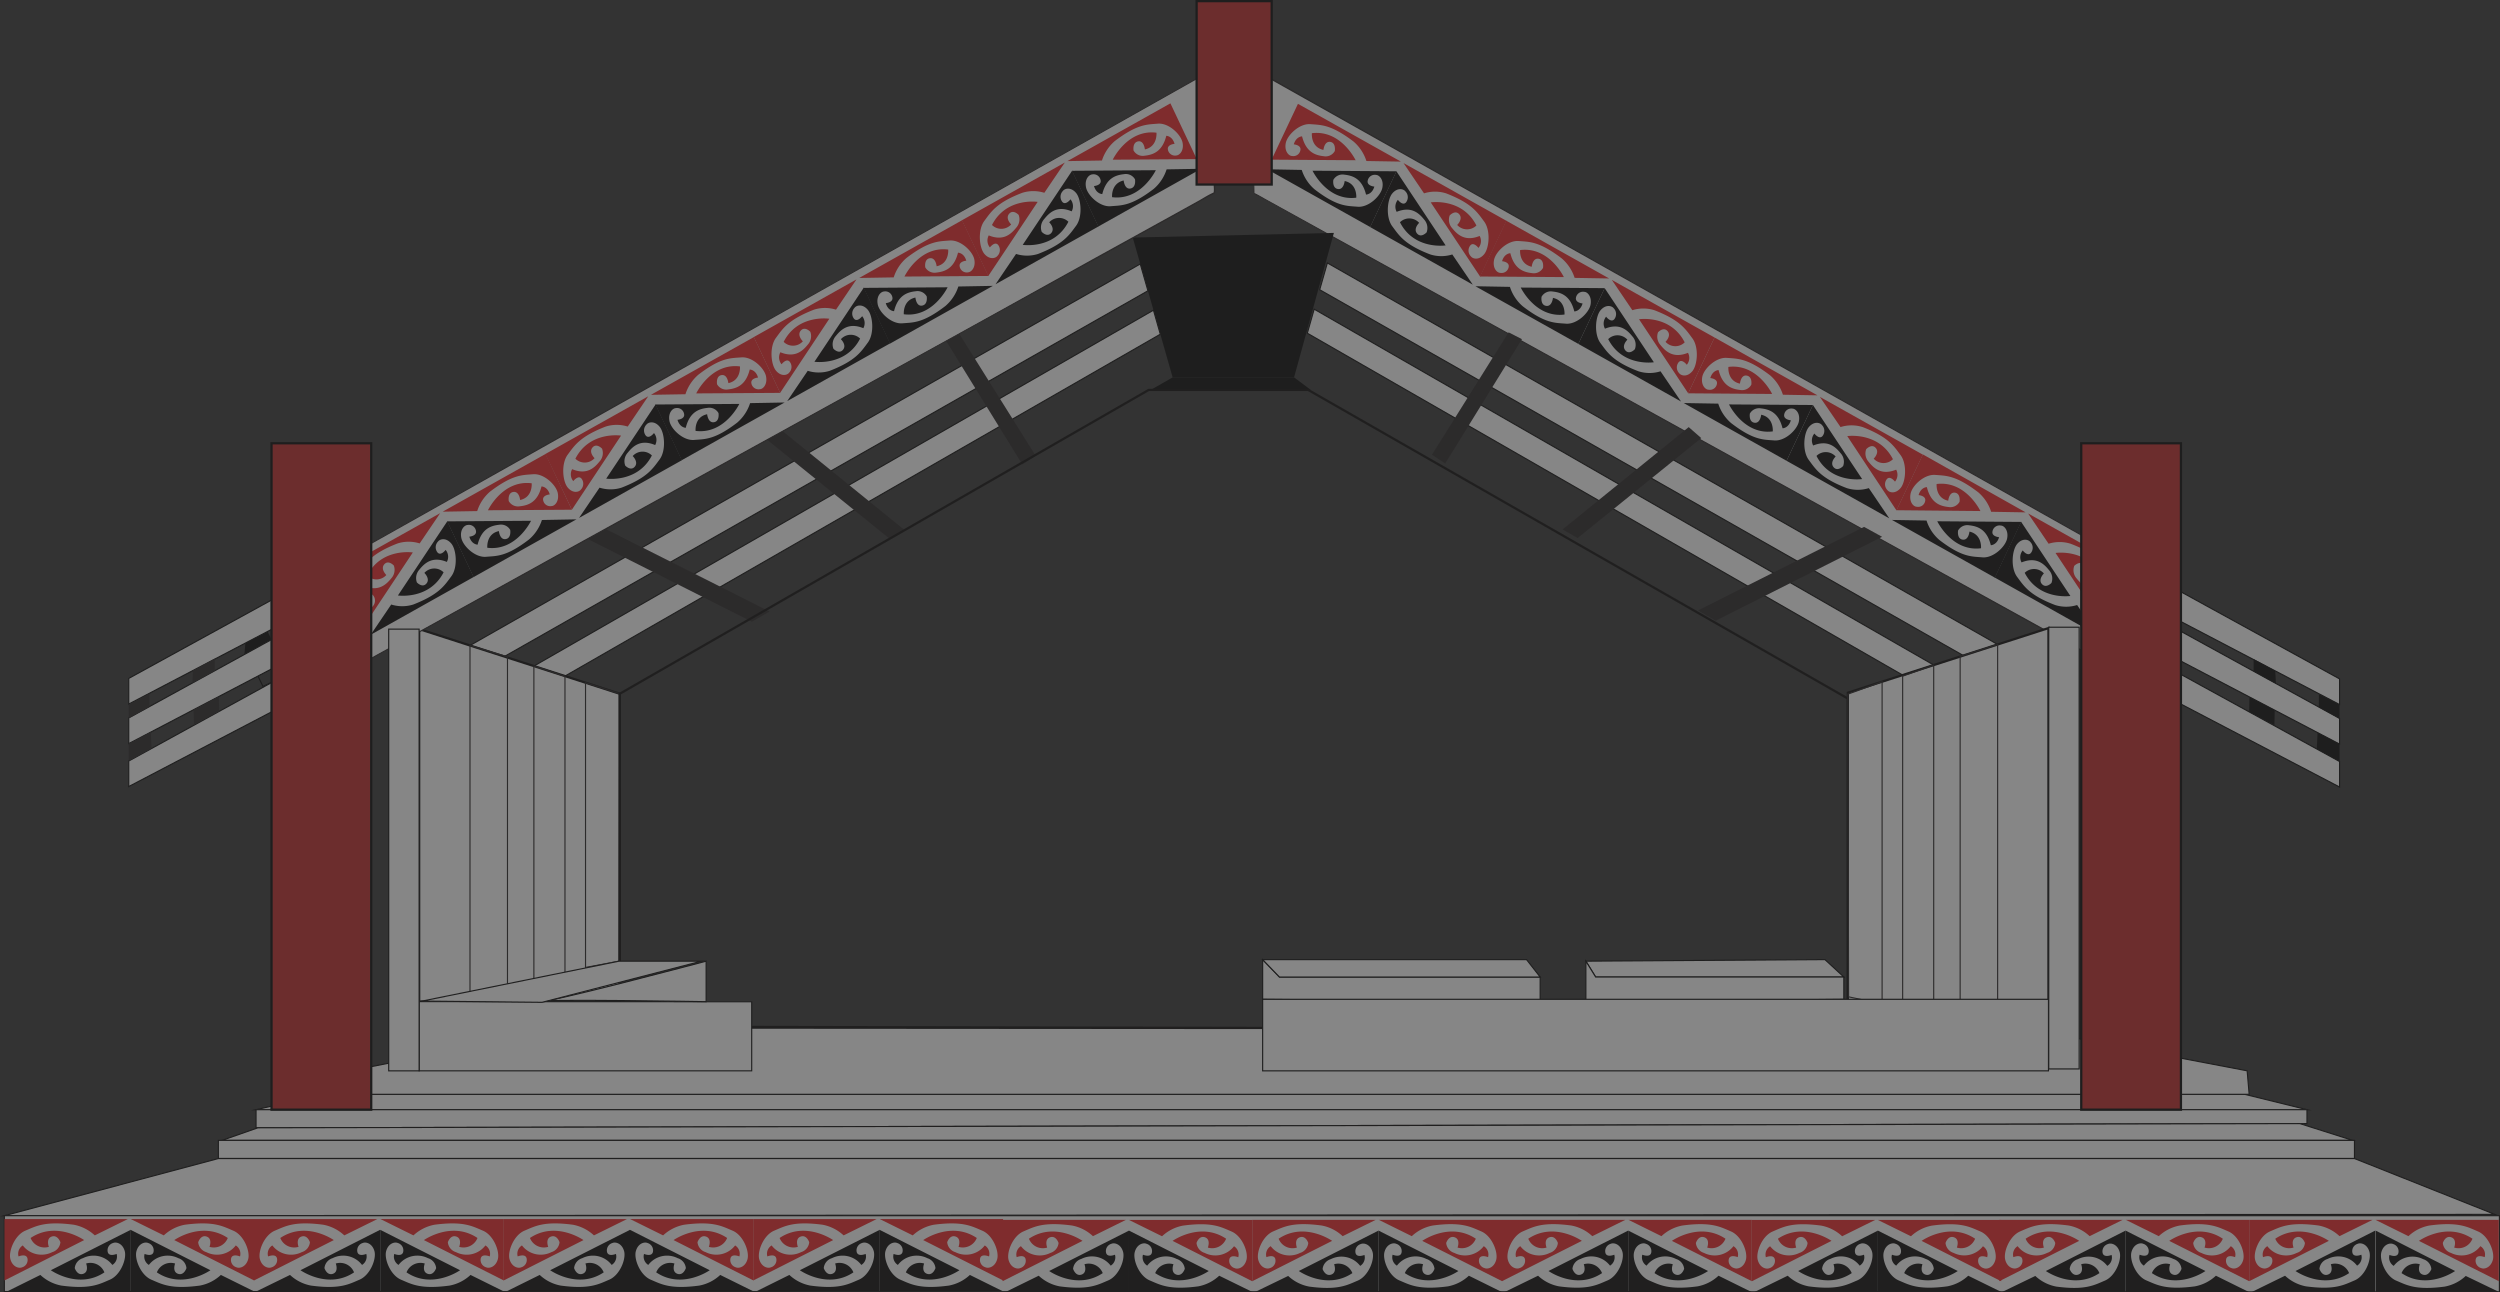<svg id="Layer_1" data-name="Layer 1" xmlns="http://www.w3.org/2000/svg" viewBox="0 0 547.46 283.03"><rect x="0" y="0" width="547.46" height="283.03" fill="#333333" stroke="none"/><defs><style>.cls-1{opacity:0.41;}.cls-10,.cls-11,.cls-14,.cls-2,.cls-4{fill:#fff;}.cls-15,.cls-2,.cls-8{stroke:#010101;}.cls-10,.cls-11,.cls-12,.cls-13,.cls-14,.cls-15,.cls-2,.cls-8{stroke-miterlimit:10;}.cls-10,.cls-12,.cls-14,.cls-2,.cls-8{stroke-width:0.25px;}.cls-3{fill:#010101;}.cls-5{fill:#231f20;}.cls-6{fill:#ed2224;}.cls-7{fill:#040303;}.cls-12,.cls-13,.cls-8,.cls-9{fill:none;}.cls-10,.cls-11,.cls-13{stroke:#040303;}.cls-11,.cls-13,.cls-15{stroke-width:0.5px;}.cls-12{stroke:#231f20;}.cls-14{stroke:#000;}.cls-15{fill:#c02626;}</style></defs><g class="cls-1"><polygon class="cls-2" points="512.33 148.67 470.57 125.75 471.17 132.76 512.33 154.29 512.33 148.67"/><polygon class="cls-2" points="512.33 157.33 470.57 134.41 471.17 141.42 512.33 162.95 512.33 157.33"/><polygon class="cls-2" points="512.33 166.76 469.56 143.28 470.16 150.3 512.33 172.35 512.33 166.76"/><polygon class="cls-3" points="492.53 155.9 498.06 158.8 498.13 155.52 492.59 152.62 492.53 155.9"/><polygon class="cls-3" points="493.51 147.03 498.39 149.72 498.25 146.93 493.51 144.33 493.51 147.03"/><polygon class="cls-3" points="507.33 164.01 512.33 166.76 512.33 162.95 507.51 160.43 507.33 164.01"/><polygon class="cls-3" points="507.77 154.88 512.33 157.38 512.33 154.35 507.81 152.03 507.77 154.88"/><polygon class="cls-4" points="466.39 123.09 470.16 150.3 274.63 42.34 273.85 14.73 466.39 123.09"/><path class="cls-5" d="M490,399.22l3.31,23.86.47,3.34.18-.14-5.81-3.2-15.76-8.71-23.05-12.72L421.57,386.3l-30-16.56-29.66-16.38-26.61-14.69-21.06-11.62-12.94-7.15c-.87-.48-1.73-1-2.63-1.45a.78.78,0,0,1-.2-.11s0,.14,0-.12c0-1.47-.08-2.93-.13-4.4l-.45-16.13-.17-5.81a6,6,0,0,0,0-1c.08.38-.28-.06-.11.13a2.91,2.91,0,0,0,.73.41l1.45.82,4.92,2.77,16.73,9.41,23.75,13.37,28.15,15.84,29.94,16.85,29.12,16.39,25.68,14.45,19.63,11.05,11,6.16,1.41.8c.14.08.27-.14.13-.22l-5.16-2.9-14-7.89-20.74-11.67L425,362.37l-27.71-15.6L369.4,331.08l-26-14.64-22-12.4-15.85-8.93c-2.5-1.4-5-2.82-7.5-4.22l-.32-.18a.13.13,0,0,0-.19.11l.76,26.63c0,.37-.09.86.16,1.13a3.11,3.11,0,0,0,.78.43l4,2.2,16.23,9,24.52,13.54,29.94,16.53L406,378l31,17.11,27.09,15,19.88,11,9.52,5.26.41.23a.13.13,0,0,0,.19-.14l-3.31-23.87-.46-3.34C490.26,399,490,399.06,490,399.22Z" transform="translate(-23.77 -276.09)"/><path class="cls-6" d="M473.9,397.18s6.89-1.05,10,5.07a2.9,2.9,0,0,1-4.2-.13s1.35-1.3.45-2.34S478,400,478,400a2.75,2.75,0,0,0,.56,2.81c1.19,1.47,2.86,2.95,6,1.68a2.34,2.34,0,0,1-.26,2.62s-1.06-1.4-1.79-.55a1.82,1.82,0,0,0,.11,2.38c.45.61,1.78.91,2.9-.43s1.48-5.21,0-7.19-2.64-4-8.32-6.16a8,8,0,0,0-4.82,0l-4.49-6.63,22.54,12.65-5.77,12.22Z" transform="translate(-23.77 -276.09)"/><path class="cls-6" d="M457.45,388s-3.22-6.72-9.59-5.92c0,0-.29,3.06,2.54,3.66,0,0,.18-1.95,1.48-1.76s1,2,1,2a2.31,2.31,0,0,1-2.42,1.14c-1.79-.2-3.87-.83-4.74-4.36,0,0-1.31,0-1.81,1.75,0,0,1.66.13,1.45,1.26a1.56,1.56,0,0,1-1.84,1.29c-.72,0-1.71-1-1.37-2.82s3-4.34,5.4-4.15,4.49.05,9.43,3.81a9.39,9.39,0,0,1,2.82,4.26l7.56.13L444.84,375.6l-5.77,12.22Z" transform="translate(-23.77 -276.09)"/><path class="cls-7" d="M477.15,406.6s-6.88,1-10-5.07a2.9,2.9,0,0,1,4.2.13S470,403,470.93,404s2.08-.26,2.08-.26a2.73,2.73,0,0,0-.55-2.81c-1.19-1.48-2.87-2.95-6-1.68a2.35,2.35,0,0,1,.25-2.62s1.06,1.39,1.79.55a1.81,1.81,0,0,0-.1-2.38c-.45-.61-1.79-.91-2.91.42s-1.48,5.22,0,7.2,2.64,4,8.32,6.16a8,8,0,0,0,4.82,0l4.49,6.63-22.54-12.65,5.77-12.22Z" transform="translate(-23.77 -276.09)"/><path class="cls-7" d="M448,390.24s3.22,6.72,9.58,5.91c0,0,.3-3-2.53-3.65,0,0-.18,1.95-1.49,1.76s-1-2-1-2a2.33,2.33,0,0,1,2.43-1.14c1.79.2,3.87.83,4.74,4.36,0,0,1.3,0,1.81-1.75,0,0-1.66-.13-1.45-1.26a1.56,1.56,0,0,1,1.84-1.29c.71,0,1.71,1.05,1.37,2.82s-3,4.34-5.4,4.14-4.49,0-9.43-3.8a9.3,9.3,0,0,1-2.82-4.26l-7.56-.13,22.54,12.65,5.77-12.22Z" transform="translate(-23.77 -276.09)"/><path class="cls-6" d="M428.29,371.59s6.89-1,10,5.06a2.91,2.91,0,0,1-4.21-.12s1.35-1.3.45-2.34-2.09.26-2.09.26a2.75,2.75,0,0,0,.56,2.81c1.19,1.47,2.87,2.95,6,1.68a2.34,2.34,0,0,1-.26,2.62s-1.06-1.4-1.78-.55a1.81,1.81,0,0,0,.1,2.38c.45.61,1.79.91,2.91-.43s1.48-5.21,0-7.2-2.64-3.95-8.32-6.15a8,8,0,0,0-4.83,0L422.29,363l22.55,12.65-5.77,12.22Z" transform="translate(-23.77 -276.09)"/><path class="cls-6" d="M411.84,362.36s-3.22-6.72-9.58-5.92c0,0-.3,3.05,2.53,3.66,0,0,.19-2,1.49-1.76s1,2,1,2a2.31,2.31,0,0,1-2.42,1.15c-1.79-.2-3.87-.84-4.75-4.36,0,0-1.3,0-1.81,1.75,0,0,1.66.13,1.45,1.26a1.55,1.55,0,0,1-1.83,1.29c-.72,0-1.72-1.05-1.38-2.82s3-4.34,5.4-4.15,4.49.05,9.44,3.81a9.39,9.39,0,0,1,2.82,4.26l7.56.13L399.23,350l-5.77,12.22Z" transform="translate(-23.77 -276.09)"/><path class="cls-7" d="M431.55,381s-6.89,1.05-10-5.07a2.9,2.9,0,0,1,4.2.13s-1.35,1.29-.45,2.34,2.09-.26,2.09-.26a2.75,2.75,0,0,0-.56-2.81c-1.19-1.48-2.87-2.95-6-1.68a2.34,2.34,0,0,1,.26-2.62s1.06,1.39,1.78.55a1.81,1.81,0,0,0-.1-2.38c-.45-.61-1.78-.91-2.9.42s-1.48,5.22,0,7.2,2.64,4,8.32,6.16a8,8,0,0,0,4.82,0l4.49,6.63L415,377l5.77-12.22Z" transform="translate(-23.77 -276.09)"/><path class="cls-7" d="M402.4,364.65s3.22,6.72,9.58,5.91c0,0,.29-3.05-2.54-3.65,0,0-.18,1.95-1.48,1.75s-1-2-1-2a2.31,2.31,0,0,1,2.42-1.14c1.79.2,3.87.83,4.74,4.36,0,0,1.31,0,1.82-1.75,0,0-1.66-.13-1.46-1.26a1.58,1.58,0,0,1,1.84-1.3c.72.05,1.72,1.06,1.37,2.83s-3,4.34-5.4,4.14-4.48,0-9.43-3.8a9.39,9.39,0,0,1-2.82-4.26l-7.56-.13L415,377l5.77-12.22Z" transform="translate(-23.77 -276.09)"/><path class="cls-6" d="M382.69,346s6.89-1.05,10,5.06a2.9,2.9,0,0,1-4.2-.12s1.35-1.3.45-2.34-2.09.26-2.09.26a2.75,2.75,0,0,0,.56,2.81c1.19,1.47,2.86,2.95,6,1.68a2.34,2.34,0,0,1-.26,2.62s-1.06-1.4-1.79-.55a1.82,1.82,0,0,0,.11,2.38c.45.61,1.78.91,2.9-.43s1.48-5.21,0-7.2-2.64-3.95-8.32-6.15a8,8,0,0,0-4.82,0l-4.49-6.63L399.23,350l-5.77,12.22Z" transform="translate(-23.77 -276.09)"/><path class="cls-6" d="M366.23,336.77s-3.21-6.72-9.58-5.92c0,0-.29,3,2.54,3.66,0,0,.18-1.95,1.48-1.76s1,2,1,2a2.31,2.31,0,0,1-2.42,1.15c-1.79-.21-3.87-.84-4.74-4.36,0,0-1.31,0-1.81,1.75,0,0,1.66.13,1.45,1.26a1.57,1.57,0,0,1-1.84,1.29c-.72,0-1.72-1-1.37-2.82s3-4.34,5.4-4.15,4.49.05,9.43,3.81a9.39,9.39,0,0,1,2.82,4.26l7.56.13-22.54-12.65-5.77,12.22Z" transform="translate(-23.77 -276.09)"/><path class="cls-7" d="M385.94,355.42s-6.88,1.05-10-5.07a2.9,2.9,0,0,1,4.2.13s-1.35,1.29-.44,2.34,2.08-.26,2.08-.26a2.73,2.73,0,0,0-.55-2.81c-1.19-1.48-2.87-2.95-6-1.68a2.37,2.37,0,0,1,.25-2.63s1.06,1.4,1.79.56a1.82,1.82,0,0,0-.1-2.38c-.45-.61-1.79-.91-2.91.42s-1.48,5.22,0,7.2,2.64,4,8.32,6.16a8,8,0,0,0,4.82,0l4.49,6.62L369.4,351.4l5.77-12.21Z" transform="translate(-23.77 -276.09)"/><path class="cls-7" d="M356.79,339.06s3.22,6.72,9.58,5.91c0,0,.3-3.05-2.53-3.65,0,0-.18,1.95-1.49,1.75s-1-2-1-2a2.33,2.33,0,0,1,2.43-1.14c1.79.2,3.87.83,4.74,4.36,0,0,1.3,0,1.81-1.75,0,0-1.66-.13-1.45-1.27A1.57,1.57,0,0,1,370.7,340c.71,0,1.71,1.06,1.37,2.83s-3,4.34-5.4,4.14-4.49,0-9.43-3.8a9.3,9.3,0,0,1-2.82-4.26l-7.56-.14L369.4,351.4l5.77-12.21Z" transform="translate(-23.77 -276.09)"/><path class="cls-6" d="M337.08,320.41s6.89-1.05,10,5.06a2.91,2.91,0,0,1-4.21-.12s1.35-1.3.45-2.34-2.09.26-2.09.26a2.75,2.75,0,0,0,.56,2.81c1.19,1.47,2.87,2.95,6,1.68a2.34,2.34,0,0,1-.26,2.62s-1.06-1.4-1.78-.55a1.81,1.81,0,0,0,.1,2.38c.45.61,1.78.91,2.91-.43s1.48-5.21,0-7.2-2.64-3.95-8.32-6.15a8,8,0,0,0-4.83,0l-4.49-6.63,22.55,12.65-5.77,12.22Z" transform="translate(-23.77 -276.09)"/><path class="cls-6" d="M320.63,311.18s-3.22-6.72-9.58-5.92c0,0-.3,3.05,2.53,3.66,0,0,.19-1.95,1.49-1.76s1,2,1,2a2.29,2.29,0,0,1-2.42,1.14c-1.79-.2-3.87-.83-4.75-4.35,0,0-1.3,0-1.81,1.75,0,0,1.66.13,1.45,1.26a1.56,1.56,0,0,1-1.83,1.29c-.72,0-1.72-1.05-1.38-2.82s3-4.34,5.4-4.15,4.49.05,9.44,3.8a9.39,9.39,0,0,1,2.82,4.27l7.56.13L308,298.83l-5.77,12.22Z" transform="translate(-23.77 -276.09)"/><path class="cls-7" d="M340.34,329.83s-6.89,1.05-10-5.07a2.9,2.9,0,0,1,4.2.13s-1.35,1.29-.45,2.34,2.09-.26,2.09-.26a2.77,2.77,0,0,0-.56-2.82c-1.19-1.47-2.87-2.94-6-1.67a2.36,2.36,0,0,1,.26-2.63s1.06,1.4,1.78.56a1.81,1.81,0,0,0-.1-2.38c-.45-.61-1.78-.91-2.9.42s-1.48,5.22,0,7.2,2.64,4,8.32,6.16a8,8,0,0,0,4.82,0l4.49,6.62L323.8,325.81l5.76-12.21Z" transform="translate(-23.77 -276.09)"/><path class="cls-7" d="M311.19,313.47s3.22,6.72,9.58,5.91c0,0,.29-3.05-2.54-3.65,0,0-.18,1.95-1.48,1.75s-1-2-1-2a2.31,2.31,0,0,1,2.42-1.14c1.79.2,3.87.83,4.74,4.36,0,0,1.31,0,1.82-1.75,0,0-1.66-.13-1.46-1.27a1.58,1.58,0,0,1,1.84-1.29c.72.05,1.72,1.06,1.37,2.83s-3,4.34-5.4,4.14-4.48,0-9.43-3.8a9.39,9.39,0,0,1-2.82-4.26l-7.56-.14,22.55,12.65,5.76-12.21Z" transform="translate(-23.77 -276.09)"/><rect class="cls-8" x="80.42" y="422.42" width="6.57" height="2.71" transform="translate(-200.69 -196.8) rotate(-25.94)"/><polygon class="cls-3" points="59.46 140.05 53.51 143.51 53.75 140.57 58.58 138.23 59.46 140.05"/><polygon class="cls-9" points="135.72 151.92 91.79 137.76 248.05 52.02 265.9 42.23 265.9 81.95 256.79 82.64 135.72 151.92"/><polygon points="292.1 51 248.05 52.02 256.79 82.64 283.38 82.64 292.1 51"/><polygon points="287.05 85.39 251.98 85.39 256.79 82.64 283.38 82.64 287.05 85.39"/><polygon class="cls-10" points="102.92 141.35 110.44 143.77 251.38 63.68 249.7 57.8 102.92 141.35"/><polygon class="cls-10" points="254.09 73.19 123.72 148.05 116.91 145.86 252.59 67.92 254.09 73.19"/><polygon class="cls-5" points="128.22 117.78 132.16 115.61 168.53 133.91 164.66 136.15 128.22 117.78"/><polygon class="cls-5" points="167.82 96.17 194.9 118.05 198.2 116.16 170.57 93.76 167.82 96.17"/><polygon class="cls-5" points="207.09 74.5 223.88 101.72 226.79 99.8 210.01 73.01 207.09 74.5"/><polygon class="cls-11" points="135.72 151.92 135.72 219.34 91.79 219.34 91.79 137.76 102.92 141.35 135.72 151.92"/><polygon class="cls-12" points="102.92 217.85 111.13 215.95 111.13 143.83 102.92 141.35 102.92 217.85"/><polygon class="cls-12" points="116.91 145.86 116.91 214.93 123.72 213.48 123.72 148.09 116.91 145.86"/><polygon class="cls-12" points="128.22 149.5 128.22 211.85 135.56 210.48 135.72 151.92 128.22 149.5"/><polygon class="cls-13" points="135.72 151.92 135.72 224.83 404.66 225.35 404.66 152.98 286.48 85.39 251.54 85.39 135.72 151.92"/><polygon class="cls-14" points="337.27 219.37 337.27 213.95 280.17 213.95 276.5 210.14 276.5 218.83 337.27 219.37"/><polygon class="cls-14" points="347.28 210.48 349.42 213.95 403.77 213.95 399.64 210.14 347.28 210.48"/><polygon class="cls-14" points="347.28 219.37 347.28 210.48 349.42 213.95 403.77 213.95 403.77 218.83 347.28 219.37"/><polygon class="cls-10" points="70.71 239.63 56.07 243 505.19 243 491.5 239.63 70.71 239.63"/><polygon class="cls-10" points="56.07 243 56.07 246.97 505.19 246.05 505.19 243 56.07 243"/><polygon class="cls-10" points="70.15 235.76 124.39 225.12 444.13 225.35 492.09 234.49 492.53 239.63 69.96 239.63 70.15 235.76"/><polygon class="cls-10" points="48.62 249.72 56.48 246.97 503.63 246.05 515.18 249.72 48.62 249.72"/><rect class="cls-10" x="47.82" y="249.72" width="467.77" height="3.97"/><polygon class="cls-10" points="0.95 266.22 47.82 253.7 515.59 253.7 546.31 265.93 0.95 266.22"/><polygon class="cls-10" points="0.95 282.83 0.95 266.22 547.33 266.22 547.33 282.91 0.95 282.83"/><path class="cls-6" d="M42.2,547.65s-6.06-4.27-11.73-.46a3.29,3.29,0,0,0,4,1.94s-.7-1.79.62-2.25S37,548.12,37,548.12a2.51,2.51,0,0,1-1.79,2.17,5.18,5.18,0,0,1-6.45-1.47,2.15,2.15,0,0,0-.93,2.41s1.63-.7,1.94.38a1.66,1.66,0,0,1-1.16,2c-.7.31-2.1-.08-2.56-1.78s.93-5.26,3.26-6.24,4.27-2.15,10.64-1.3a9.31,9.31,0,0,1,4.58,2.33l7.22-3.57h-27v13.44Z" transform="translate(-23.77 -276.09)"/><path class="cls-6" d="M61.93,547.65s6.05-4.27,11.72-.46a3.29,3.29,0,0,1-4,1.94s.7-1.79-.62-2.25-1.86,1.24-1.86,1.24a2.51,2.51,0,0,0,1.78,2.17,5.18,5.18,0,0,0,6.45-1.47,2.15,2.15,0,0,1,.93,2.41s-1.63-.7-1.94.38a1.67,1.67,0,0,0,1.17,2c.69.31,2.09-.08,2.56-1.78s-.93-5.26-3.26-6.24-4.27-2.15-10.64-1.3a9.27,9.27,0,0,0-4.58,2.33l-7.23-3.57h27v13.44Z" transform="translate(-23.77 -276.09)"/><path class="cls-7" d="M34.9,554.25s6.06,4.28,11.73.47a3.28,3.28,0,0,0-4-1.94s.7,1.78-.62,2.25-1.87-1.24-1.87-1.24a2.52,2.52,0,0,1,1.79-2.18,5.17,5.17,0,0,1,6.44,1.48,2.15,2.15,0,0,0,.94-2.41s-1.63.7-1.94-.39a1.66,1.66,0,0,1,1.16-2c.7-.31,2.1.08,2.56,1.79s-.93,5.25-3.26,6.24-4.27,2.15-10.64,1.29a9.21,9.21,0,0,1-4.58-2.33l-7.22,3.58h27V545.4Z" transform="translate(-23.77 -276.09)"/><path class="cls-7" d="M69.85,554.25s-6.06,4.28-11.73.47a3.28,3.28,0,0,1,4-1.94s-.7,1.78.62,2.25,1.86-1.24,1.86-1.24a2.52,2.52,0,0,0-1.78-2.18,5.18,5.18,0,0,0-6.45,1.48,2.15,2.15,0,0,1-.93-2.41s1.63.7,1.94-.39a1.67,1.67,0,0,0-1.16-2c-.7-.31-2.1.08-2.57,1.79s.94,5.25,3.27,6.24,4.27,2.15,10.63,1.29a9.21,9.21,0,0,0,4.59-2.33l7.22,3.58h-27V545.4Z" transform="translate(-23.77 -276.09)"/><path class="cls-6" d="M96.87,547.65s-6.05-4.27-11.72-.46a3.28,3.28,0,0,0,4,1.94s-.69-1.79.63-2.25,1.86,1.24,1.86,1.24a2.51,2.51,0,0,1-1.79,2.17,5.16,5.16,0,0,1-6.44-1.47,2.14,2.14,0,0,0-.93,2.41s1.63-.7,1.94.38a1.67,1.67,0,0,1-1.17,2c-.7.31-2.09-.08-2.56-1.78s.93-5.26,3.26-6.24,4.27-2.15,10.64-1.3a9.27,9.27,0,0,1,4.58,2.33l7.22-3.57h-27v13.44Z" transform="translate(-23.77 -276.09)"/><path class="cls-6" d="M116.6,547.65s6.06-4.27,11.73-.46a3.29,3.29,0,0,1-4,1.94s.7-1.79-.62-2.25-1.87,1.24-1.87,1.24a2.51,2.51,0,0,0,1.79,2.17,5.16,5.16,0,0,0,6.44-1.47,2.15,2.15,0,0,1,.94,2.41s-1.64-.7-1.95.38a1.67,1.67,0,0,0,1.17,2c.7.31,2.1-.08,2.56-1.78s-.93-5.26-3.26-6.24-4.27-2.15-10.64-1.3a9.31,9.31,0,0,0-4.58,2.33l-7.22-3.57h27v13.44Z" transform="translate(-23.77 -276.09)"/><path class="cls-7" d="M89.57,554.25s6.06,4.28,11.73.47a3.28,3.28,0,0,0-4-1.94s.7,1.78-.62,2.25-1.86-1.24-1.86-1.24a2.52,2.52,0,0,1,1.78-2.18,5.18,5.18,0,0,1,6.45,1.48,2.15,2.15,0,0,0,.93-2.41s-1.63.7-1.94-.39a1.67,1.67,0,0,1,1.16-2c.7-.31,2.1.08,2.57,1.79s-.94,5.25-3.27,6.24-4.27,2.15-10.64,1.29a9.21,9.21,0,0,1-4.58-2.33L80,558.84h27V545.4Z" transform="translate(-23.77 -276.09)"/><path class="cls-7" d="M124.52,554.25s-6.06,4.28-11.73.47a3.28,3.28,0,0,1,4-1.94s-.7,1.78.62,2.25,1.87-1.24,1.87-1.24a2.52,2.52,0,0,0-1.79-2.18,5.18,5.18,0,0,0-6.45,1.48,2.15,2.15,0,0,1-.93-2.41s1.63.7,1.94-.39a1.67,1.67,0,0,0-1.16-2c-.7-.31-2.1.08-2.56,1.79s.93,5.25,3.26,6.24,4.27,2.15,10.64,1.29a9.21,9.21,0,0,0,4.58-2.33l7.22,3.58h-27V545.4Z" transform="translate(-23.77 -276.09)"/><path class="cls-6" d="M151.55,547.65s-6.06-4.27-11.73-.46a3.29,3.29,0,0,0,4,1.94s-.7-1.79.62-2.25,1.86,1.24,1.86,1.24a2.51,2.51,0,0,1-1.78,2.17,5.18,5.18,0,0,1-6.45-1.47,2.15,2.15,0,0,0-.93,2.41s1.63-.7,1.94.38a1.67,1.67,0,0,1-1.16,2c-.7.31-2.1-.08-2.57-1.78s.93-5.26,3.26-6.24,4.28-2.15,10.64-1.3a9.32,9.32,0,0,1,4.59,2.33l7.22-3.57h-27v13.44Z" transform="translate(-23.77 -276.09)"/><path class="cls-6" d="M171.27,547.65s6.06-4.27,11.73-.46a3.29,3.29,0,0,1-4,1.94s.7-1.79-.62-2.25-1.87,1.24-1.87,1.24a2.51,2.51,0,0,0,1.79,2.17,5.18,5.18,0,0,0,6.45-1.47,2.15,2.15,0,0,1,.93,2.41s-1.63-.7-1.94.38a1.66,1.66,0,0,0,1.16,2c.7.31,2.1-.08,2.56-1.78s-.93-5.26-3.26-6.24-4.27-2.15-10.64-1.3a9.31,9.31,0,0,0-4.58,2.33l-7.22-3.57h27v13.44Z" transform="translate(-23.77 -276.09)"/><path class="cls-7" d="M144.25,554.25s6.05,4.28,11.72.47a3.28,3.28,0,0,0-4-1.94s.7,1.78-.62,2.25-1.86-1.24-1.86-1.24a2.52,2.52,0,0,1,1.79-2.18,5.17,5.17,0,0,1,6.44,1.48,2.15,2.15,0,0,0,.93-2.41s-1.63.7-1.94-.39a1.68,1.68,0,0,1,1.17-2c.7-.31,2.09.08,2.56,1.79s-.93,5.25-3.26,6.24-4.27,2.15-10.64,1.29a9.17,9.17,0,0,1-4.58-2.33l-7.23,3.58h27V545.4Z" transform="translate(-23.77 -276.09)"/><path class="cls-7" d="M179.19,554.25s-6.05,4.28-11.72.47a3.27,3.27,0,0,1,4-1.94s-.69,1.78.63,2.25,1.86-1.24,1.86-1.24a2.52,2.52,0,0,0-1.79-2.18,5.17,5.17,0,0,0-6.44,1.48,2.15,2.15,0,0,1-.93-2.41s1.63.7,1.94-.39a1.68,1.68,0,0,0-1.17-2c-.7-.31-2.09.08-2.56,1.79s.93,5.25,3.26,6.24,4.27,2.15,10.64,1.29a9.17,9.17,0,0,0,4.58-2.33l7.23,3.58h-27V545.4Z" transform="translate(-23.77 -276.09)"/><path class="cls-6" d="M206.22,547.65s-6.06-4.27-11.73-.46a3.29,3.29,0,0,0,4,1.94s-.7-1.79.62-2.25,1.87,1.24,1.87,1.24a2.51,2.51,0,0,1-1.79,2.17,5.18,5.18,0,0,1-6.45-1.47,2.15,2.15,0,0,0-.93,2.41s1.63-.7,1.94.38a1.66,1.66,0,0,1-1.16,2c-.7.31-2.1-.08-2.56-1.78s.93-5.26,3.26-6.24,4.27-2.15,10.64-1.3a9.31,9.31,0,0,1,4.58,2.33l7.22-3.57h-27v13.44Z" transform="translate(-23.77 -276.09)"/><path class="cls-6" d="M225.94,547.65s6.06-4.27,11.73-.46a3.29,3.29,0,0,1-4,1.94s.7-1.79-.62-2.25-1.86,1.24-1.86,1.24a2.51,2.51,0,0,0,1.78,2.17,5.18,5.18,0,0,0,6.45-1.47,2.15,2.15,0,0,1,.93,2.41s-1.63-.7-1.94.38a1.67,1.67,0,0,0,1.17,2c.69.31,2.09-.08,2.56-1.78s-.93-5.26-3.26-6.24-4.28-2.15-10.64-1.3a9.32,9.32,0,0,0-4.59,2.33l-7.22-3.57h27v13.44Z" transform="translate(-23.77 -276.09)"/><path class="cls-7" d="M198.92,554.25s6.06,4.28,11.73.47a3.28,3.28,0,0,0-4-1.94s.7,1.78-.62,2.25-1.87-1.24-1.87-1.24a2.52,2.52,0,0,1,1.79-2.18,5.17,5.17,0,0,1,6.44,1.48,2.15,2.15,0,0,0,.94-2.41s-1.63.7-1.95-.39a1.68,1.68,0,0,1,1.17-2c.7-.31,2.1.08,2.56,1.79s-.93,5.25-3.26,6.24-4.27,2.15-10.64,1.29a9.21,9.21,0,0,1-4.58-2.33l-7.22,3.58h27V545.4Z" transform="translate(-23.77 -276.09)"/><path class="cls-7" d="M233.87,554.25s-6.06,4.28-11.73.47a3.28,3.28,0,0,1,4-1.94s-.7,1.78.62,2.25,1.86-1.24,1.86-1.24a2.52,2.52,0,0,0-1.78-2.18,5.18,5.18,0,0,0-6.45,1.48,2.15,2.15,0,0,1-.93-2.41s1.63.7,1.94-.39a1.68,1.68,0,0,0-1.16-2c-.7-.31-2.1.08-2.57,1.79s.93,5.25,3.26,6.24,4.28,2.15,10.64,1.29a9.21,9.21,0,0,0,4.59-2.33l7.22,3.58h-27V545.4Z" transform="translate(-23.77 -276.09)"/><path class="cls-6" d="M260.82,547.82s-6.06-4.27-11.73-.47a3.28,3.28,0,0,0,4,1.94s-.7-1.78.62-2.25,1.87,1.24,1.87,1.24a2.52,2.52,0,0,1-1.79,2.18,5.18,5.18,0,0,1-6.45-1.48,2.15,2.15,0,0,0-.93,2.41s1.63-.7,1.94.39a1.66,1.66,0,0,1-1.16,2c-.7.31-2.1-.08-2.56-1.79s.93-5.25,3.26-6.24,4.27-2.15,10.64-1.29a9.21,9.21,0,0,1,4.58,2.33l7.22-3.57h-27v13.43Z" transform="translate(-23.77 -276.09)"/><path class="cls-6" d="M280.55,547.82s6.05-4.27,11.72-.47a3.28,3.28,0,0,1-4,1.94s.7-1.78-.62-2.25-1.86,1.24-1.86,1.24a2.52,2.52,0,0,0,1.79,2.18A5.17,5.17,0,0,0,294,549a2.15,2.15,0,0,1,.93,2.41s-1.63-.7-1.94.39a1.67,1.67,0,0,0,1.17,2c.7.31,2.09-.08,2.56-1.79s-.93-5.25-3.26-6.24-4.27-2.15-10.64-1.29a9.17,9.17,0,0,0-4.58,2.33L271,543.24h27v13.43Z" transform="translate(-23.77 -276.09)"/><path class="cls-7" d="M253.52,554.42s6.06,4.27,11.73.46a3.29,3.29,0,0,0-4-1.94s.7,1.79-.62,2.26-1.87-1.25-1.87-1.25a2.51,2.51,0,0,1,1.79-2.17,5.18,5.18,0,0,1,6.45,1.47,2.14,2.14,0,0,0,.93-2.4s-1.63.7-1.94-.39a1.66,1.66,0,0,1,1.16-2c.7-.31,2.1.08,2.56,1.79s-.93,5.25-3.26,6.23-4.27,2.15-10.64,1.3a9.21,9.21,0,0,1-4.58-2.33L244,559h27V545.57Z" transform="translate(-23.77 -276.09)"/><path class="cls-7" d="M288.47,554.42s-6.06,4.27-11.73.46a3.29,3.29,0,0,1,4-1.94s-.7,1.79.62,2.26,1.86-1.25,1.86-1.25a2.51,2.51,0,0,0-1.78-2.17,5.18,5.18,0,0,0-6.45,1.47,2.14,2.14,0,0,1-.93-2.4s1.63.7,1.94-.39a1.66,1.66,0,0,0-1.16-2c-.7-.31-2.1.08-2.57,1.79s.94,5.25,3.27,6.23,4.27,2.15,10.64,1.3a9.21,9.21,0,0,0,4.58-2.33L298,559H271V545.57Z" transform="translate(-23.77 -276.09)"/><path class="cls-6" d="M315.49,547.82s-6.05-4.27-11.72-.47a3.27,3.27,0,0,0,4,1.94s-.69-1.78.63-2.25,1.86,1.24,1.86,1.24a2.52,2.52,0,0,1-1.79,2.18,5.17,5.17,0,0,1-6.44-1.48,2.15,2.15,0,0,0-.93,2.41s1.63-.7,1.94.39a1.67,1.67,0,0,1-1.17,2c-.7.31-2.09-.08-2.56-1.79s.93-5.25,3.26-6.24,4.27-2.15,10.64-1.29a9.17,9.17,0,0,1,4.58,2.33l7.23-3.57H298v13.43Z" transform="translate(-23.77 -276.09)"/><path class="cls-6" d="M335.22,547.82s6.06-4.27,11.73-.47a3.28,3.28,0,0,1-4,1.94s.7-1.78-.62-2.25-1.87,1.24-1.87,1.24a2.52,2.52,0,0,0,1.79,2.18,5.17,5.17,0,0,0,6.44-1.48,2.15,2.15,0,0,1,.94,2.41s-1.63-.7-1.95.39a1.67,1.67,0,0,0,1.17,2c.7.31,2.1-.08,2.56-1.79s-.93-5.25-3.26-6.24-4.27-2.15-10.64-1.29a9.21,9.21,0,0,0-4.58,2.33l-7.22-3.57h27v13.43Z" transform="translate(-23.77 -276.09)"/><path class="cls-7" d="M308.19,554.42s6.06,4.27,11.73.46a3.29,3.29,0,0,0-4-1.94s.7,1.79-.62,2.26S313.4,554,313.4,554a2.51,2.51,0,0,1,1.78-2.17,5.18,5.18,0,0,1,6.45,1.47,2.14,2.14,0,0,0,.93-2.4s-1.63.7-1.94-.39a1.66,1.66,0,0,1,1.16-2c.7-.31,2.1.08,2.57,1.79s-.94,5.25-3.27,6.23-4.27,2.15-10.63,1.3a9.21,9.21,0,0,1-4.59-2.33L298.64,559h27V545.57Z" transform="translate(-23.77 -276.09)"/><path class="cls-7" d="M343.14,554.42s-6.06,4.27-11.73.46a3.29,3.29,0,0,1,4-1.94s-.7,1.79.62,2.26,1.87-1.25,1.87-1.25a2.51,2.51,0,0,0-1.79-2.17,5.16,5.16,0,0,0-6.44,1.47,2.14,2.14,0,0,1-.94-2.4s1.63.7,1.94-.39a1.66,1.66,0,0,0-1.16-2c-.7-.31-2.1.08-2.56,1.79s.93,5.25,3.26,6.23,4.27,2.15,10.64,1.3a9.21,9.21,0,0,0,4.58-2.33l7.22,3.57h-27V545.57Z" transform="translate(-23.77 -276.09)"/><path class="cls-6" d="M370.17,547.82s-6.06-4.27-11.73-.47a3.28,3.28,0,0,0,4,1.94s-.7-1.78.62-2.25,1.86,1.24,1.86,1.24a2.52,2.52,0,0,1-1.78,2.18,5.18,5.18,0,0,1-6.45-1.48,2.15,2.15,0,0,0-.93,2.41s1.63-.7,1.94.39a1.67,1.67,0,0,1-1.16,2c-.7.31-2.1-.08-2.57-1.79s.93-5.25,3.26-6.24,4.28-2.15,10.64-1.29a9.21,9.21,0,0,1,4.59,2.33l7.22-3.57h-27v13.43Z" transform="translate(-23.77 -276.09)"/><path class="cls-6" d="M389.89,547.82s6.06-4.27,11.73-.47a3.28,3.28,0,0,1-4,1.94s.7-1.78-.62-2.25-1.86,1.24-1.86,1.24a2.52,2.52,0,0,0,1.78,2.18,5.18,5.18,0,0,0,6.45-1.48,2.15,2.15,0,0,1,.93,2.41s-1.63-.7-1.94.39a1.66,1.66,0,0,0,1.16,2c.7.31,2.1-.08,2.57-1.79s-.94-5.25-3.27-6.24-4.27-2.15-10.64-1.29a9.21,9.21,0,0,0-4.58,2.33l-7.22-3.57h27v13.43Z" transform="translate(-23.77 -276.09)"/><path class="cls-7" d="M362.87,554.42s6.05,4.27,11.72.46a3.28,3.28,0,0,0-4-1.94s.7,1.79-.62,2.26-1.86-1.25-1.86-1.25a2.51,2.51,0,0,1,1.79-2.17,5.17,5.17,0,0,1,6.44,1.47,2.14,2.14,0,0,0,.93-2.4s-1.63.7-1.94-.39a1.67,1.67,0,0,1,1.17-2c.7-.31,2.09.08,2.56,1.79s-.93,5.25-3.26,6.23-4.27,2.15-10.64,1.3a9.17,9.17,0,0,1-4.58-2.33L353.31,559h27V545.57Z" transform="translate(-23.77 -276.09)"/><path class="cls-7" d="M397.81,554.42s-6.05,4.27-11.72.46a3.28,3.28,0,0,1,4-1.94s-.7,1.79.62,2.26,1.86-1.25,1.86-1.25a2.51,2.51,0,0,0-1.79-2.17,5.17,5.17,0,0,0-6.44,1.47,2.14,2.14,0,0,1-.93-2.4s1.63.7,1.94-.39a1.67,1.67,0,0,0-1.17-2c-.7-.31-2.09.08-2.56,1.79s.93,5.25,3.26,6.23,4.27,2.15,10.64,1.3a9.17,9.17,0,0,0,4.58-2.33l7.23,3.57h-27V545.57Z" transform="translate(-23.77 -276.09)"/><path class="cls-6" d="M424.84,547.82s-6.06-4.27-11.73-.47a3.28,3.28,0,0,0,4,1.94s-.7-1.78.62-2.25,1.87,1.24,1.87,1.24a2.52,2.52,0,0,1-1.79,2.18A5.18,5.18,0,0,1,411.4,549a2.15,2.15,0,0,0-.93,2.41s1.63-.7,1.94.39a1.66,1.66,0,0,1-1.16,2c-.7.31-2.1-.08-2.56-1.79s.93-5.25,3.26-6.24,4.27-2.15,10.64-1.29a9.21,9.21,0,0,1,4.58,2.33l7.22-3.57h-27v13.43Z" transform="translate(-23.77 -276.09)"/><path class="cls-6" d="M444.57,547.82s6.05-4.27,11.72-.47a3.28,3.28,0,0,1-4,1.94s.7-1.78-.62-2.25-1.86,1.24-1.86,1.24a2.52,2.52,0,0,0,1.78,2.18A5.18,5.18,0,0,0,458,549a2.15,2.15,0,0,1,.93,2.41s-1.63-.7-1.94.39a1.67,1.67,0,0,0,1.17,2c.69.31,2.09-.08,2.56-1.79s-.93-5.25-3.26-6.24-4.27-2.15-10.64-1.29a9.17,9.17,0,0,0-4.58,2.33L435,543.24h27v13.43Z" transform="translate(-23.77 -276.09)"/><path class="cls-7" d="M417.54,554.42s6.06,4.27,11.73.46a3.29,3.29,0,0,0-4-1.94s.7,1.79-.62,2.26-1.87-1.25-1.87-1.25a2.51,2.51,0,0,1,1.79-2.17,5.16,5.16,0,0,1,6.44,1.47,2.14,2.14,0,0,0,.94-2.4s-1.63.7-1.94-.39a1.66,1.66,0,0,1,1.16-2c.7-.31,2.1.08,2.56,1.79s-.93,5.25-3.26,6.23-4.27,2.15-10.64,1.3a9.21,9.21,0,0,1-4.58-2.33L408,559h27V545.57Z" transform="translate(-23.77 -276.09)"/><path class="cls-7" d="M452.49,554.42s-6.06,4.27-11.73.46a3.29,3.29,0,0,1,4-1.94s-.7,1.79.62,2.26,1.86-1.25,1.86-1.25a2.51,2.51,0,0,0-1.78-2.17,5.18,5.18,0,0,0-6.45,1.47,2.14,2.14,0,0,1-.93-2.4s1.63.7,1.94-.39a1.67,1.67,0,0,0-1.16-2c-.7-.31-2.1.08-2.57,1.79s.94,5.25,3.26,6.23,4.28,2.15,10.64,1.3a9.21,9.21,0,0,0,4.59-2.33L462,559H435V545.57Z" transform="translate(-23.77 -276.09)"/><path class="cls-6" d="M479.08,547.82s-6.06-4.27-11.73-.47a3.28,3.28,0,0,0,4,1.94s-.7-1.78.62-2.25,1.87,1.24,1.87,1.24a2.52,2.52,0,0,1-1.79,2.18,5.18,5.18,0,0,1-6.45-1.48,2.15,2.15,0,0,0-.93,2.41s1.63-.7,1.94.39a1.66,1.66,0,0,1-1.16,2c-.7.31-2.1-.08-2.56-1.79s.93-5.25,3.26-6.24,4.27-2.15,10.64-1.29a9.21,9.21,0,0,1,4.58,2.33l7.22-3.57h-27v13.43Z" transform="translate(-23.77 -276.09)"/><path class="cls-6" d="M498.8,547.82s6.06-4.27,11.73-.47a3.28,3.28,0,0,1-4,1.94s.7-1.78-.62-2.25-1.86,1.24-1.86,1.24a2.52,2.52,0,0,0,1.78,2.18,5.18,5.18,0,0,0,6.45-1.48,2.15,2.15,0,0,1,.93,2.41s-1.63-.7-1.94.39a1.67,1.67,0,0,0,1.16,2c.7.31,2.1-.08,2.57-1.79s-.93-5.25-3.26-6.24-4.28-2.15-10.64-1.29a9.21,9.21,0,0,0-4.59,2.33l-7.22-3.57h27v13.43Z" transform="translate(-23.77 -276.09)"/><path class="cls-7" d="M471.78,554.42s6.06,4.27,11.73.46a3.29,3.29,0,0,0-4-1.94s.7,1.79-.62,2.26S477,554,477,554a2.51,2.51,0,0,1,1.79-2.17,5.16,5.16,0,0,1,6.44,1.47,2.14,2.14,0,0,0,.94-2.4s-1.64.7-1.95-.39a1.67,1.67,0,0,1,1.17-2c.7-.31,2.1.08,2.56,1.79s-.93,5.25-3.26,6.23-4.27,2.15-10.64,1.3a9.21,9.21,0,0,1-4.58-2.33L462.23,559h27V545.57Z" transform="translate(-23.77 -276.09)"/><path class="cls-7" d="M506.73,554.42s-6.06,4.27-11.73.46a3.29,3.29,0,0,1,4-1.94s-.7,1.79.62,2.26,1.86-1.25,1.86-1.25a2.51,2.51,0,0,0-1.78-2.17,5.18,5.18,0,0,0-6.45,1.47,2.14,2.14,0,0,1-.93-2.4s1.63.7,1.94-.39a1.67,1.67,0,0,0-1.16-2c-.7-.31-2.1.08-2.57,1.79s.93,5.25,3.26,6.23,4.28,2.15,10.64,1.3a9.21,9.21,0,0,0,4.59-2.33l7.22,3.57h-27V545.57Z" transform="translate(-23.77 -276.09)"/><path class="cls-6" d="M533.75,547.82s-6.06-4.27-11.73-.47a3.28,3.28,0,0,0,4,1.94s-.7-1.78.62-2.25,1.87,1.24,1.87,1.24a2.52,2.52,0,0,1-1.79,2.18,5.17,5.17,0,0,1-6.44-1.48,2.15,2.15,0,0,0-.94,2.41s1.64-.7,2,.39a1.67,1.67,0,0,1-1.17,2c-.7.31-2.1-.08-2.56-1.79s.93-5.25,3.26-6.24,4.27-2.15,10.64-1.29a9.21,9.21,0,0,1,4.58,2.33l7.22-3.57h-27v13.43Z" transform="translate(-23.77 -276.09)"/><path class="cls-6" d="M553.48,547.82s6-4.27,11.72-.47a3.27,3.27,0,0,1-4,1.94s.69-1.78-.63-2.25-1.86,1.24-1.86,1.24a2.52,2.52,0,0,0,1.79,2.18,5.17,5.17,0,0,0,6.44-1.48,2.14,2.14,0,0,1,.93,2.41s-1.63-.7-1.94.39a1.67,1.67,0,0,0,1.17,2c.7.31,2.09-.08,2.56-1.79s-.93-5.25-3.26-6.24-4.27-2.15-10.64-1.29a9.17,9.17,0,0,0-4.58,2.33l-7.22-3.57h27v13.43Z" transform="translate(-23.77 -276.09)"/><path class="cls-7" d="M526.45,554.42s6.06,4.27,11.73.46a3.29,3.29,0,0,0-4-1.94s.7,1.79-.62,2.26-1.87-1.25-1.87-1.25a2.51,2.51,0,0,1,1.79-2.17,5.18,5.18,0,0,1,6.45,1.47,2.14,2.14,0,0,0,.93-2.4s-1.63.7-1.94-.39a1.66,1.66,0,0,1,1.16-2c.7-.31,2.1.08,2.56,1.79s-.93,5.25-3.26,6.23-4.27,2.15-10.64,1.3a9.21,9.21,0,0,1-4.58-2.33L516.9,559h27V545.57Z" transform="translate(-23.77 -276.09)"/><path class="cls-7" d="M561.4,554.42s-6.06,4.27-11.73.46a3.29,3.29,0,0,1,4-1.94s-.7,1.79.62,2.26S556.2,554,556.2,554a2.51,2.51,0,0,0-1.79-2.17,5.18,5.18,0,0,0-6.45,1.47,2.14,2.14,0,0,1-.93-2.4s1.63.7,1.94-.39a1.66,1.66,0,0,0-1.16-2c-.7-.31-2.1.08-2.56,1.79s.93,5.25,3.26,6.23,4.27,2.15,10.64,1.3a9.21,9.21,0,0,0,4.58-2.33L571,559h-27V545.57Z" transform="translate(-23.77 -276.09)"/><polygon class="cls-2" points="28.19 148.56 69.96 125.64 69.36 132.65 28.19 154.18 28.19 148.56"/><polygon class="cls-2" points="28.19 157.22 69.96 134.29 69.36 141.31 28.19 162.84 28.19 157.22"/><polygon class="cls-2" points="28.19 166.65 70.96 143.17 70.36 150.19 28.19 172.24 28.19 166.65"/><polygon class="cls-5" points="47.99 155.78 42.47 158.69 42.39 155.41 47.93 152.51 47.99 155.78"/><polygon class="cls-5" points="47.02 146.91 42.13 149.61 42.27 146.82 47.02 144.22 47.02 146.91"/><polygon class="cls-5" points="33.19 163.9 28.19 166.65 28.19 162.84 33.02 160.31 33.19 163.9"/><polygon class="cls-5" points="32.75 154.77 28.19 157.27 28.19 154.24 32.72 151.92 32.75 154.77"/><polygon class="cls-4" points="74.13 122.98 70.36 150.19 265.9 42.23 266.68 14.62 74.13 122.98"/><path class="cls-5" d="M97.78,399,94.47,422.9,94,426.25a.13.13,0,0,0,.18.14l6.6-3.64L118.48,413l25.65-14.16,30.31-16.74,32.16-17.76,30.75-17L263.41,333,282,322.73l5.41-3,1.57-.87a2.81,2.81,0,0,0,.74-.41c.26-.29.14-.9.16-1.28l.18-6.43.47-16.71.1-3.33a.13.13,0,0,0-.19-.11l-5.16,2.9-14,7.89-20.74,11.68-25.31,14.24-27.71,15.6L169.56,358.6l-26,14.63-22,12.41-15.85,8.92c-2.5,1.41-5,2.8-7.5,4.22l-.32.18c-.14.08,0,.3.13.22l5.83-3.29,15.83-8.9,23.1-13,27.79-15.64,29.87-16.82L229.81,325,256,310.25l20.4-11.49,12-6.76a10.28,10.28,0,0,0,2-1.15c.1-.09-.09-.17-.14-.05a4.85,4.85,0,0,0,0,1.32l-.18,6.16-.45,16-.08,2.61a6.46,6.46,0,0,1,0,1.32c-.06.2.12-.1,0,0a.86.86,0,0,1-.23.13c-.95.43-1.85,1-2.75,1.52l-5.41,3-17.51,9.66L239.37,346l-28.48,15.72L180.77,378.3l-29.16,16.1L126,408.57l-19.57,10.8-10.91,6-1.4.78.18.14,3.31-23.86L98,399.1C98.05,399,97.8,398.88,97.78,399Z" transform="translate(-23.77 -276.09)"/><path class="cls-6" d="M114.17,397.07s-6.89-1.05-10,5.06a2.9,2.9,0,0,0,4.2-.12s-1.35-1.3-.45-2.34,2.09.26,2.09.26a2.75,2.75,0,0,1-.56,2.81c-1.19,1.47-2.87,2.95-6,1.68a2.34,2.34,0,0,0,.26,2.62s1.06-1.4,1.78-.56a1.82,1.82,0,0,1-.1,2.39c-.45.61-1.78.91-2.91-.43s-1.47-5.21.05-7.2,2.64-3.95,8.32-6.15a8,8,0,0,1,4.82,0l4.49-6.63L97.63,401.08l5.76,12.22Z" transform="translate(-23.77 -276.09)"/><path class="cls-6" d="M130.62,387.83s3.22-6.71,9.58-5.91c0,0,.3,3.05-2.53,3.66,0,0-.18-1.95-1.49-1.76s-1,2-1,2a2.33,2.33,0,0,0,2.43,1.14c1.79-.2,3.87-.83,4.74-4.35,0,0,1.3,0,1.81,1.75,0,0-1.66.13-1.45,1.26a1.57,1.57,0,0,0,1.84,1.29c.71,0,1.71-1.05,1.37-2.82s-3-4.34-5.4-4.15-4.49.05-9.43,3.8a9.3,9.3,0,0,0-2.82,4.27l-7.56.13,22.54-12.65L149,387.71Z" transform="translate(-23.77 -276.09)"/><path class="cls-7" d="M110.91,406.49s6.89,1,10-5.07a2.91,2.91,0,0,0-4.21.13s1.35,1.29.45,2.33-2.09-.25-2.09-.25a2.77,2.77,0,0,1,.56-2.82c1.19-1.47,2.87-2.95,6-1.67a2.36,2.36,0,0,0-.26-2.63s-1.06,1.4-1.78.56a1.81,1.81,0,0,1,.1-2.38c.45-.61,1.78-.91,2.91.42s1.48,5.22,0,7.2-2.64,3.95-8.32,6.16a8.08,8.08,0,0,1-4.83,0l-4.49,6.62,22.55-12.65-5.77-12.21Z" transform="translate(-23.77 -276.09)"/><path class="cls-7" d="M140.06,390.13s-3.21,6.72-9.58,5.91c0,0-.29-3.05,2.54-3.65,0,0,.18,1.95,1.48,1.75s1-2,1-2A2.31,2.31,0,0,0,133.1,391c-1.79.2-3.87.83-4.74,4.36,0,0-1.31,0-1.81-1.75,0,0,1.66-.13,1.45-1.27a1.57,1.57,0,0,0-1.84-1.29c-.72.05-1.72,1.06-1.37,2.83s3,4.34,5.4,4.14,4.48,0,9.43-3.8a9.39,9.39,0,0,0,2.82-4.26l7.56-.14-22.54,12.65-5.77-12.21Z" transform="translate(-23.77 -276.09)"/><path class="cls-6" d="M159.77,371.48s-6.88-1.05-10,5.06a2.9,2.9,0,0,0,4.2-.12s-1.35-1.3-.45-2.34,2.09.26,2.09.26a2.73,2.73,0,0,1-.55,2.81c-1.19,1.47-2.87,3-6,1.68a2.35,2.35,0,0,0,.25,2.62s1.06-1.4,1.79-.56a1.82,1.82,0,0,1-.11,2.39c-.44.61-1.78.91-2.9-.43s-1.48-5.21,0-7.2,2.64-3.95,8.32-6.15a8,8,0,0,1,4.82,0l4.49-6.63-22.54,12.65L149,387.71Z" transform="translate(-23.77 -276.09)"/><path class="cls-6" d="M176.23,362.24s3.22-6.71,9.58-5.91c0,0,.29,3.05-2.54,3.66,0,0-.18-1.95-1.48-1.76s-1,2-1,2a2.31,2.31,0,0,0,2.42,1.14c1.79-.2,3.87-.83,4.74-4.36,0,0,1.31,0,1.82,1.76,0,0-1.66.13-1.46,1.26a1.58,1.58,0,0,0,1.84,1.29c.72,0,1.72-1.05,1.37-2.82s-3-4.34-5.4-4.15-4.48,0-9.43,3.8a9.39,9.39,0,0,0-2.82,4.27l-7.56.13,22.55-12.65,5.76,12.22Z" transform="translate(-23.77 -276.09)"/><path class="cls-7" d="M156.52,380.9s6.89,1,10-5.07a2.9,2.9,0,0,0-4.2.13s1.35,1.29.45,2.33-2.09-.25-2.09-.25a2.77,2.77,0,0,1,.56-2.82c1.18-1.47,2.86-3,6-1.67a2.36,2.36,0,0,0-.26-2.63s-1.06,1.4-1.79.56a1.82,1.82,0,0,1,.11-2.38c.45-.61,1.78-.91,2.9.42s1.48,5.22,0,7.2-2.64,3.95-8.32,6.16a8,8,0,0,1-4.82,0l-4.49,6.63,22.54-12.65-5.77-12.21Z" transform="translate(-23.77 -276.09)"/><path class="cls-7" d="M185.67,364.54s-3.22,6.72-9.58,5.91c0,0-.3-3.05,2.53-3.65,0,0,.19,1.95,1.49,1.75s1-2,1-2a2.31,2.31,0,0,0-2.42-1.14c-1.79.2-3.87.83-4.75,4.36,0,0-1.3,0-1.81-1.75,0,0,1.66-.13,1.45-1.27a1.56,1.56,0,0,0-1.83-1.29c-.72.05-1.72,1.05-1.38,2.83s3,4.34,5.4,4.14,4.49,0,9.44-3.8a9.39,9.39,0,0,0,2.82-4.26l7.56-.14-22.55,12.65-5.77-12.21Z" transform="translate(-23.77 -276.09)"/><path class="cls-6" d="M205.38,345.89s-6.89-1.05-10,5.06a2.9,2.9,0,0,0,4.2-.12s-1.35-1.3-.45-2.34,2.09.26,2.09.26a2.75,2.75,0,0,1-.56,2.81c-1.19,1.47-2.87,2.95-6,1.67a2.36,2.36,0,0,0,.26,2.63s1.06-1.4,1.78-.56a1.81,1.81,0,0,1-.1,2.38c-.45.61-1.78.92-2.9-.42s-1.48-5.21,0-7.2,2.64-3.95,8.32-6.16a8,8,0,0,1,4.82,0l4.49-6.63L188.84,349.9l5.76,12.22Z" transform="translate(-23.77 -276.09)"/><path class="cls-6" d="M221.83,336.65s3.22-6.72,9.58-5.91c0,0,.3,3.05-2.53,3.66,0,0-.18-1.95-1.49-1.76s-1,2-1,2a2.33,2.33,0,0,0,2.43,1.14c1.79-.2,3.87-.83,4.74-4.36,0,0,1.3,0,1.81,1.76,0,0-1.66.12-1.45,1.26a1.57,1.57,0,0,0,1.84,1.29c.71-.05,1.71-1.05,1.37-2.82s-3-4.34-5.4-4.15-4.49.05-9.43,3.8a9.3,9.3,0,0,0-2.82,4.27l-7.56.13,22.54-12.65,5.77,12.21Z" transform="translate(-23.77 -276.09)"/><path class="cls-7" d="M202.12,355.31s6.89,1,10-5.07a2.91,2.91,0,0,0-4.21.13s1.35,1.29.45,2.33-2.09-.25-2.09-.25a2.77,2.77,0,0,1,.56-2.82c1.19-1.47,2.87-2.95,6-1.67a2.36,2.36,0,0,0-.26-2.63s-1.06,1.4-1.78.56a1.81,1.81,0,0,1,.1-2.38c.45-.61,1.79-.91,2.91.42s1.48,5.21,0,7.2-2.64,3.95-8.32,6.16a8,8,0,0,1-4.83,0l-4.49,6.63,22.55-12.65-5.77-12.21Z" transform="translate(-23.77 -276.09)"/><path class="cls-7" d="M231.28,339s-3.22,6.72-9.59,5.91c0,0-.29-3.05,2.54-3.66,0,0,.18,2,1.48,1.76s1-2,1-2a2.31,2.31,0,0,0-2.42-1.14c-1.79.2-3.87.83-4.74,4.36,0,0-1.31,0-1.81-1.76,0,0,1.66-.12,1.45-1.26a1.57,1.57,0,0,0-1.84-1.29c-.72.05-1.72,1.05-1.37,2.83s3,4.34,5.4,4.14,4.49,0,9.43-3.8a9.39,9.39,0,0,0,2.82-4.26l7.56-.14-22.54,12.65-5.77-12.21Z" transform="translate(-23.77 -276.09)"/><path class="cls-6" d="M251,320.3s-6.88-1.05-10,5.06a2.91,2.91,0,0,0,4.2-.12s-1.35-1.3-.44-2.34,2.08.26,2.08.26a2.73,2.73,0,0,1-.55,2.81c-1.19,1.47-2.87,2.95-6,1.67a2.37,2.37,0,0,0,.25,2.63s1.06-1.4,1.79-.56a1.82,1.82,0,0,1-.1,2.38c-.45.61-1.79.92-2.91-.42s-1.48-5.21,0-7.2,2.64-4,8.32-6.16a8,8,0,0,1,4.82,0l4.49-6.63-22.54,12.65,5.77,12.21Z" transform="translate(-23.77 -276.09)"/><path class="cls-6" d="M267.44,311.06s3.22-6.72,9.58-5.91c0,0,.29,3.05-2.54,3.66,0,0-.18-2-1.48-1.76s-1,2-1,2a2.31,2.31,0,0,0,2.42,1.14c1.79-.2,3.87-.83,4.75-4.36,0,0,1.3,0,1.81,1.76,0,0-1.66.12-1.46,1.26a1.58,1.58,0,0,0,1.84,1.29c.72-.05,1.72-1.05,1.37-2.82s-3-4.35-5.4-4.15-4.48.05-9.43,3.8a9.39,9.39,0,0,0-2.82,4.27l-7.56.13,22.55-12.65,5.77,12.21Z" transform="translate(-23.77 -276.09)"/><path class="cls-7" d="M247.73,329.71s6.89,1.05,10-5.06a2.91,2.91,0,0,0-4.2.12s1.35,1.3.45,2.34-2.09-.25-2.09-.25a2.77,2.77,0,0,1,.56-2.82c1.19-1.47,2.86-3,6-1.67a2.36,2.36,0,0,0-.26-2.63s-1.06,1.4-1.79.56a1.82,1.82,0,0,1,.11-2.38c.45-.61,1.78-.91,2.9.42s1.48,5.21,0,7.2-2.64,3.95-8.32,6.16a8,8,0,0,1-4.82,0l-4.49,6.63,22.54-12.65-5.77-12.21Z" transform="translate(-23.77 -276.09)"/><path class="cls-7" d="M276.88,313.36s-3.22,6.72-9.58,5.91c0,0-.3-3,2.53-3.66,0,0,.19,2,1.49,1.76s1-2,1-2a2.31,2.31,0,0,0-2.42-1.14c-1.79.2-3.87.83-4.75,4.36,0,0-1.3,0-1.81-1.76,0,0,1.66-.12,1.45-1.26a1.56,1.56,0,0,0-1.83-1.29c-.72.05-1.72,1.05-1.37,2.83s3,4.34,5.39,4.14,4.49,0,9.44-3.8a9.39,9.39,0,0,0,2.82-4.27l7.56-.13L264.27,325.7l-5.77-12.21Z" transform="translate(-23.77 -276.09)"/><polygon class="cls-10" points="91.79 234.49 164.61 234.49 164.61 219.37 91.79 219.34 91.79 234.49"/><path class="cls-2" d="M178.4,486.57v8.87s-37.6-.65-36.68,0S178.4,486.57,178.4,486.57Z" transform="translate(-23.77 -276.09)"/><polygon class="cls-10" points="92.41 219.22 118.71 219.49 153.6 210.48 135.56 210.48 92.41 219.22"/><polygon class="cls-14" points="276.5 210.14 334.29 210.14 337.27 213.95 280.17 213.95 276.5 210.14"/><polygon class="cls-10" points="437.45 141.13 429.93 143.55 288.99 63.45 290.67 57.58 437.45 141.13"/><polygon class="cls-10" points="286.28 72.97 416.65 147.83 423.45 145.63 287.78 67.7 286.28 72.97"/><polygon class="cls-5" points="412.15 117.55 408.2 115.38 371.84 133.68 375.71 135.93 412.15 117.55"/><polygon class="cls-5" points="372.55 95.94 345.47 117.83 342.17 115.94 369.8 93.53 372.55 95.94"/><polygon class="cls-5" points="333.28 74.27 316.48 101.5 313.57 99.58 330.36 72.78 333.28 74.27"/><polygon class="cls-11" points="404.65 151.69 404.65 219.12 448.58 219.12 448.58 137.54 437.45 141.13 404.65 151.69"/><polygon class="cls-12" points="437.45 221.17 429.24 219.18 429.24 143.72 437.45 141.13 437.45 221.17"/><polygon class="cls-12" points="423.45 145.63 423.45 221.17 416.65 219.59 416.65 148.07 423.45 145.63"/><polygon class="cls-12" points="412.15 149.28 412.15 219.84 404.81 218.29 404.65 152.01 412.15 149.28"/><rect class="cls-14" x="276.5" y="218.83" width="172.08" height="15.67"/><path class="cls-4" d="M294.78,312.64s-5.27-.45-5.21-1.77,0-3.23,0-3.23l5.19,2,4.95-1.4.23,2.59A13.93,13.93,0,0,1,294.78,312.64Z" transform="translate(-23.77 -276.09)"/><rect class="cls-2" x="85.12" y="137.77" width="6.66" height="96.73"/><rect class="cls-2" x="448.64" y="137.35" width="6.66" height="96.73"/><rect class="cls-15" x="262.04" y="0.25" width="16.44" height="40.16"/><rect class="cls-15" x="59.46" y="97.07" width="21.83" height="145.93"/><rect class="cls-15" x="455.76" y="97.07" width="21.83" height="145.93"/></g></svg>